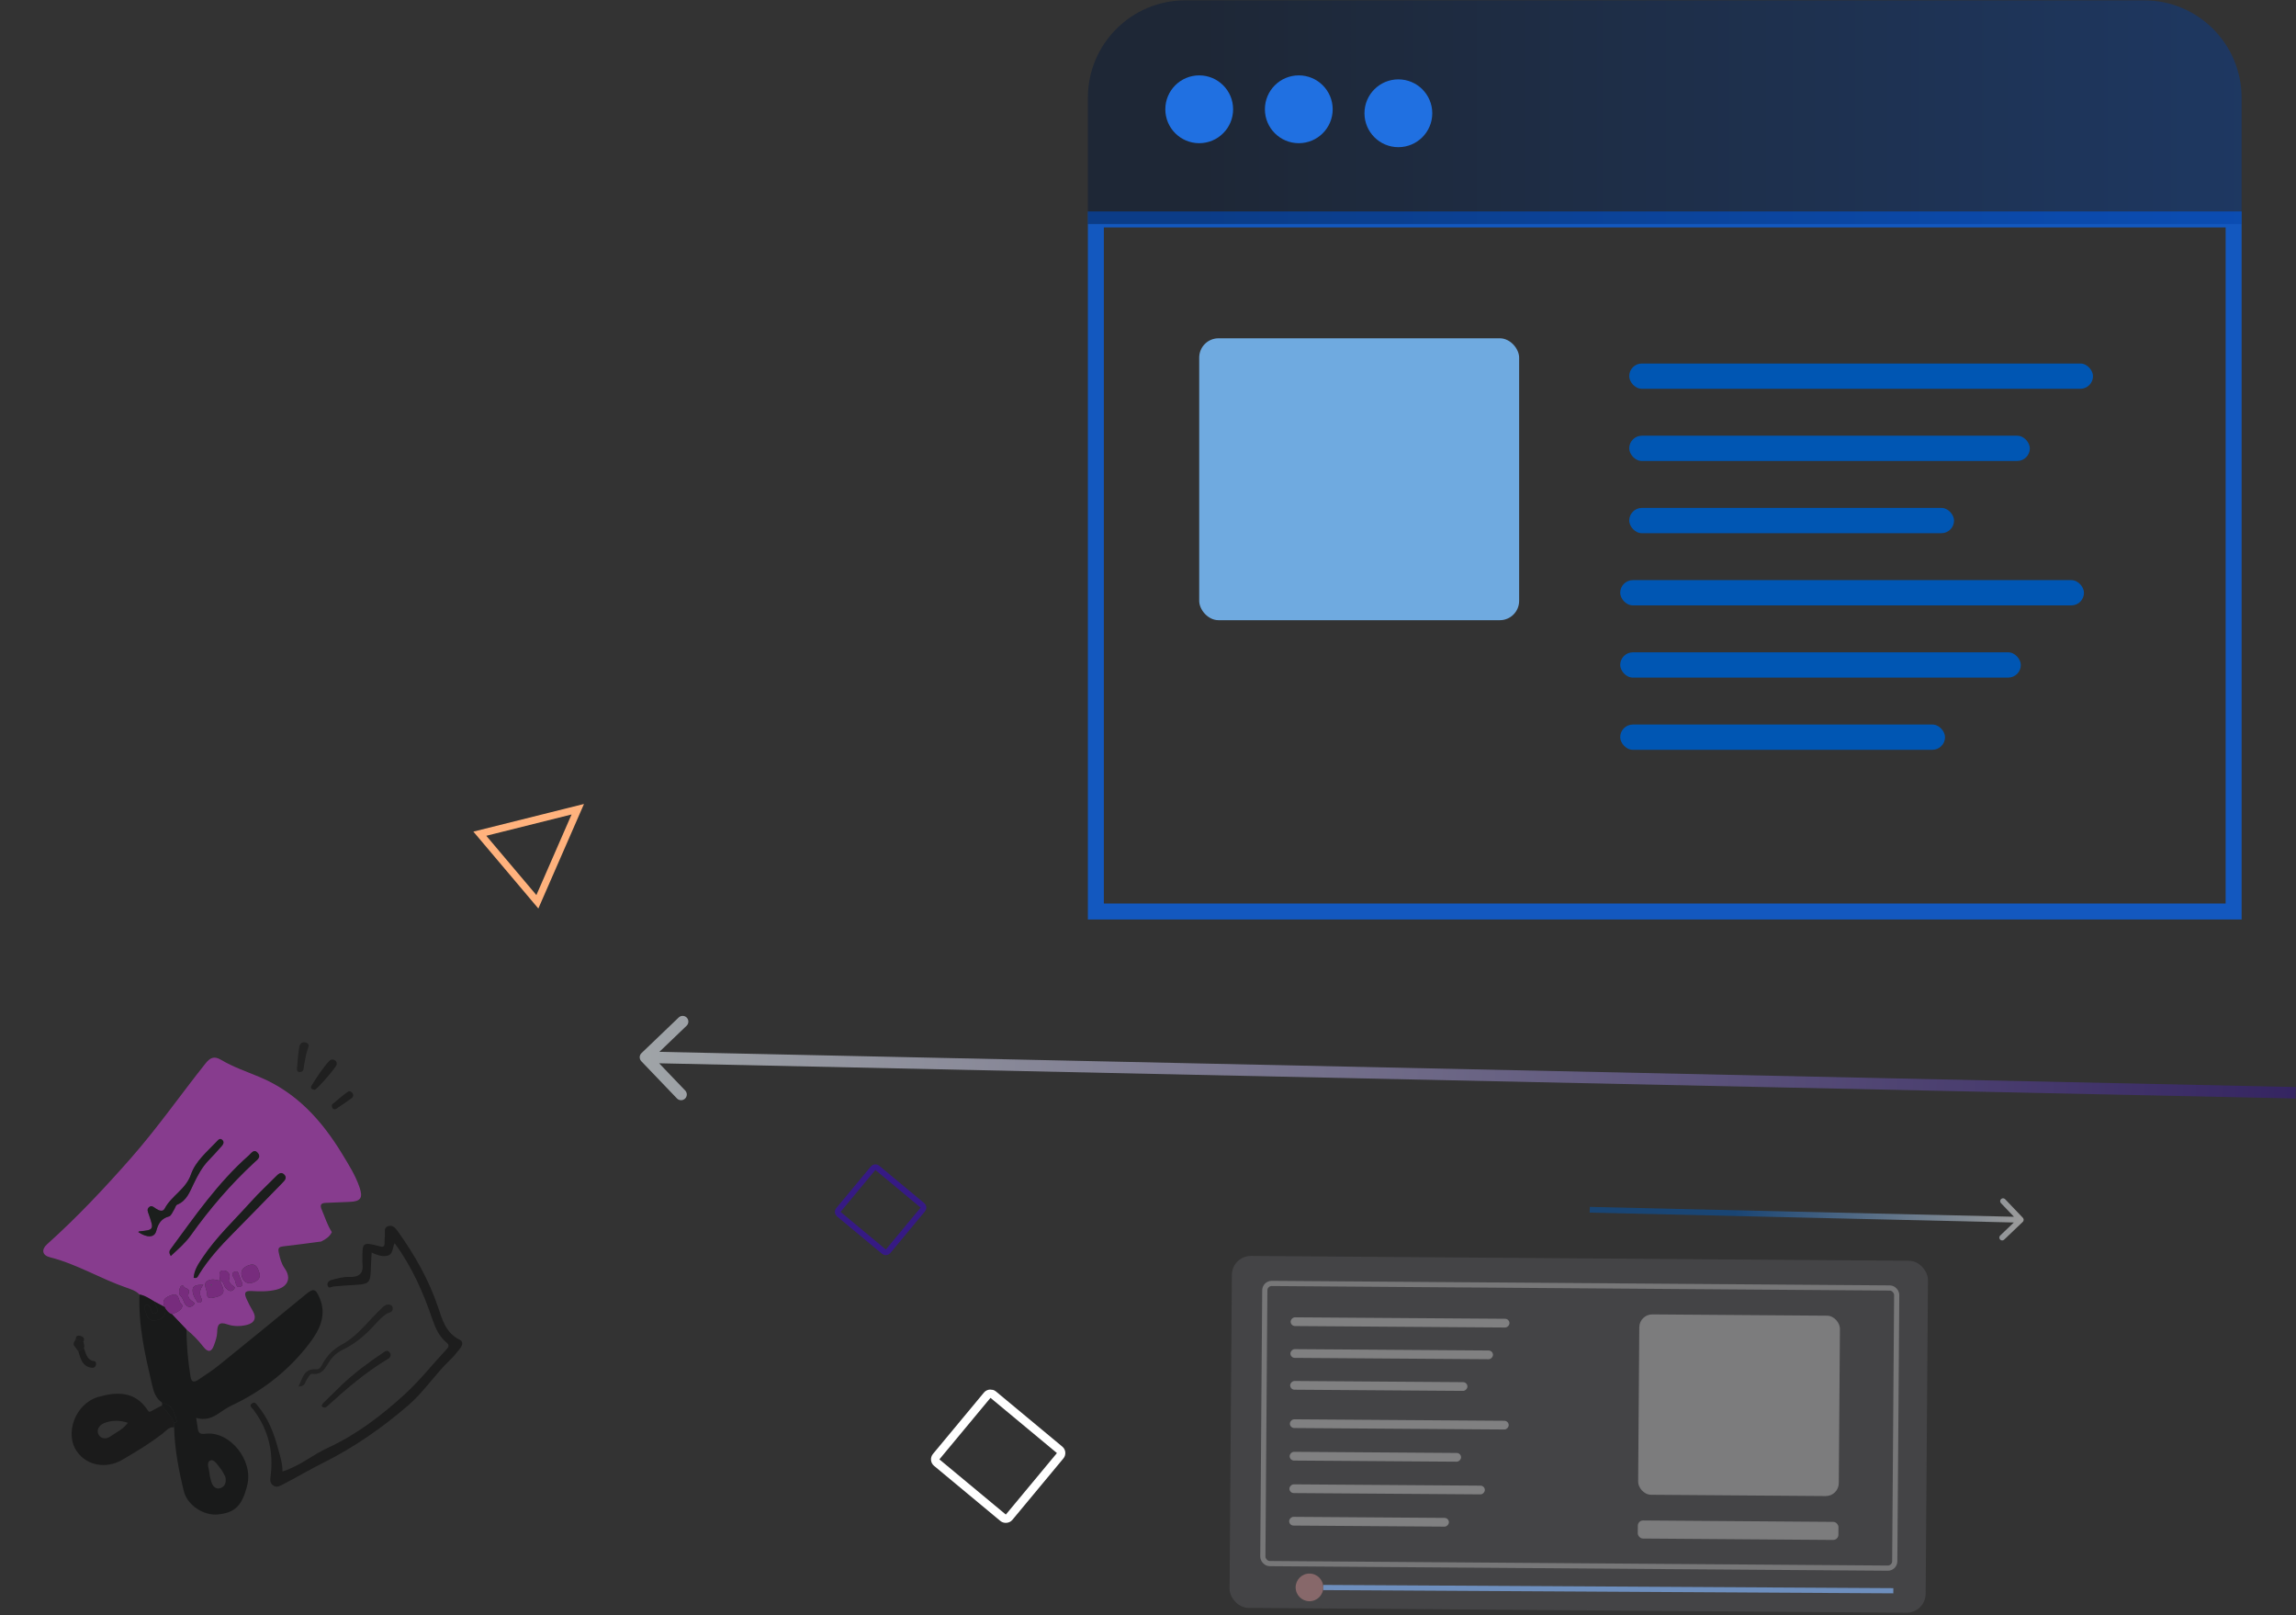 <svg width="401" height="282" viewBox="0 0 401 282" fill="none" xmlns="http://www.w3.org/2000/svg">
<rect x="0" y="0" width="401" height="282" fill="#333333" stroke="none"/>
<rect x="191.395" y="38.317" width="198.71" height="120.833" stroke="#1358BF" stroke-width="2.79"/>
<path d="M190 17.074C190 7.679 197.616 0.062 207.012 0.062H374.488C383.884 0.062 391.5 7.679 391.5 17.074V39.116H190V17.074Z" fill="url(#paint0_linear_139_192)" fill-opacity="0.42"/>
<circle cx="209.445" cy="19.081" r="5.92" fill="#2070E1"/>
<circle cx="226.836" cy="19.081" r="5.92" fill="#2070E1"/>
<circle cx="244.227" cy="19.777" r="5.92" fill="#2070E1"/>
<rect x="209.444" y="59.067" width="55.876" height="49.221" rx="3.371" fill="#6FAAE0"/>
<rect x="284.546" y="63.471" width="80.999" height="4.412" rx="2.206" fill="#0056B3"/>
<rect x="282.97" y="101.292" width="80.999" height="4.412" rx="2.206" fill="#0056B3"/>
<rect x="284.546" y="76.077" width="69.968" height="4.412" rx="2.206" fill="#0056B3"/>
<rect x="282.97" y="113.899" width="69.968" height="4.412" rx="2.206" fill="#0056B3"/>
<rect x="284.546" y="88.685" width="56.731" height="4.412" rx="2.206" fill="#0056B3"/>
<rect x="282.97" y="126.505" width="56.731" height="4.412" rx="2.206" fill="#0056B3"/>
<path d="M112.035 183.879C111.636 184.261 111.623 184.894 112.005 185.293L118.231 191.793C118.613 192.191 119.246 192.205 119.644 191.823C120.043 191.441 120.057 190.808 119.675 190.409L114.141 184.632L119.918 179.098C120.317 178.716 120.331 178.083 119.948 177.684C119.566 177.285 118.933 177.272 118.535 177.654L112.035 183.879ZM400.985 189.799L112.749 183.602L112.706 185.601L400.942 191.799L400.985 189.799Z" fill="url(#paint1_linear_139_192)" fill-opacity="0.57"/>
<rect x="146.102" y="211.665" width="10.513" height="11.28" rx="0.5" transform="rotate(-50.281 146.102 211.665)" stroke="#361A84"/>
<rect x="163.033" y="254.902" width="15.43" height="16.556" rx="0.734" transform="rotate(-50.281 163.033 254.902)" stroke="white" stroke-width="1.468"/>
<path d="M83.803 145.566L100.911 141.293L93.852 157.453L83.803 145.566Z" stroke="#FFB27D" stroke-width="1.254"/>
<rect x="215.176" y="219.267" width="121.571" height="61.45" rx="3.322" transform="rotate(0.422 215.176 219.267)" fill="#9A9EA6" fill-opacity="0.17"/>
<rect x="220.908" y="224.081" width="110.367" height="48.917" rx="1.207" transform="rotate(0.422 220.908 224.081)" stroke="white" stroke-opacity="0.27" stroke-width="0.907"/>
<circle cx="228.7" cy="277.163" r="2.414" transform="rotate(0.422 228.7 277.163)" fill="#FFAAAA" fill-opacity="0.36"/>
<path d="M231.114 277.183L330.672 277.75" stroke="#6E8FBE" stroke-width="0.907"/>
<rect width="38.216" height="1.523" rx="0.762" transform="matrix(1 0.007 0.007 -1 225.407 231.526)" fill="#D9D9D9" fill-opacity="0.4"/>
<rect width="38.216" height="1.523" rx="0.762" transform="matrix(1 0.007 0.007 -1 225.276 249.333)" fill="#D9D9D9" fill-opacity="0.4"/>
<rect width="29.937" height="1.523" rx="0.762" transform="matrix(1 0.007 0.007 -1 225.234 255.01)" fill="#D9D9D9" fill-opacity="0.4"/>
<rect width="34.133" height="1.523" rx="0.762" transform="matrix(1 0.007 0.007 -1 225.192 260.688)" fill="#D9D9D9" fill-opacity="0.4"/>
<rect width="27.896" height="1.523" rx="0.762" transform="matrix(1 0.007 0.007 -1 225.15 266.362)" fill="#D9D9D9" fill-opacity="0.4"/>
<rect width="35.381" height="1.523" rx="0.762" transform="matrix(1 0.007 0.007 -1 225.366 237.082)" fill="#D9D9D9" fill-opacity="0.4"/>
<rect width="30.958" height="1.523" rx="0.762" transform="matrix(1 0.007 0.007 -1 225.325 242.64)" fill="#D9D9D9" fill-opacity="0.4"/>
<rect x="286.321" y="229.48" width="35.042" height="31.495" rx="2.268" transform="rotate(0.422 286.321 229.48)" fill="white" fill-opacity="0.3"/>
<rect x="286.056" y="265.471" width="35.042" height="3.155" rx="0.907" transform="rotate(0.422 286.056 265.471)" fill="white" fill-opacity="0.3"/>
<path d="M353.283 213.34C353.483 213.149 353.491 212.833 353.3 212.633L350.193 209.378C350.002 209.178 349.686 209.171 349.486 209.361C349.286 209.552 349.279 209.869 349.469 210.068L352.231 212.962L349.338 215.724C349.138 215.914 349.131 216.231 349.321 216.431C349.512 216.63 349.829 216.638 350.028 216.447L353.283 213.34ZM277.638 211.726L352.927 213.478L352.95 212.478L277.661 210.727L277.638 211.726Z" fill="url(#paint2_linear_139_192)" fill-opacity="0.51"/>
<path d="M56.101 216.771C53.894 217.057 51.69 217.367 49.48 217.614C48.633 217.709 48.517 217.972 48.708 218.818C48.925 219.769 49.131 220.624 49.719 221.456C50.93 223.171 50.272 224.686 48.233 225.184C46.824 225.527 45.388 225.502 43.969 225.416C42.709 225.339 42.613 225.779 43.055 226.787C43.377 227.523 43.75 228.217 44.155 228.911C44.859 230.109 44.45 231.01 43.088 231.338C41.959 231.609 40.778 231.612 39.696 231.232C38.242 230.724 37.958 231.314 37.928 232.612C37.912 233.39 37.627 234.181 37.355 234.929C36.934 236.086 36.315 236.167 35.535 235.172C34.659 234.055 33.684 233.028 32.575 232.139C31.725 231.241 30.876 230.347 30.026 229.449C30.235 229.368 30.447 229.286 30.655 229.205C31.411 228.924 32.212 228.13 31.661 227.67C31.083 227.189 31.402 225.609 29.949 226.131C28.93 226.496 28.172 226.934 28.737 228.193C28.151 227.881 27.565 227.572 26.982 227.258C26.146 226.769 25.347 226.195 24.36 226.023C23.744 225.375 22.897 225.108 22.1 224.833C17.552 223.272 13.412 220.7 8.708 219.517C7.353 219.177 7.204 218.163 8.222 217.252C13.467 212.552 18.277 207.434 22.922 202.147C27.533 196.898 31.526 191.169 35.868 185.711C36.69 184.675 37.386 184.325 38.59 185.041C40.719 186.3 43.059 187.105 45.332 188.05C51.805 190.746 56.231 195.669 59.773 201.503C60.897 203.355 62.064 205.194 62.781 207.274C63.427 209.152 63.025 209.785 61.005 209.854C59.633 209.901 58.264 209.981 56.894 210.023C55.971 210.052 55.861 210.457 56.2 211.235C56.764 212.539 57.164 213.917 57.956 215.122C57.582 215.95 56.86 216.385 56.094 216.774L56.101 216.771ZM38.444 223.602C37.94 223.579 37.489 223.329 36.935 223.418C34.985 223.734 36.21 225.133 36.17 225.935C36.123 226.903 37.029 226.645 37.734 226.471C39.882 225.95 38.773 224.69 38.43 223.593C39.117 223.755 39.038 224.507 39.435 224.9C39.827 225.284 40.278 225.656 40.762 225.206C41.361 224.645 40.577 224.539 40.347 224.24C40.177 224.021 39.908 223.689 39.971 223.517C40.389 222.383 39.706 221.728 38.851 221.837C38.116 221.933 38.342 222.936 38.442 223.607L38.444 223.602ZM33.822 223.108C34.51 223.282 34.586 222.791 34.783 222.478C36.424 219.836 38.506 217.559 40.684 215.359C43.58 212.438 46.44 209.479 49.318 206.539C49.736 206.111 50.198 205.643 49.649 205.084C49.099 204.521 48.635 204.956 48.205 205.392C46.763 206.859 45.237 208.252 43.867 209.781C40.969 213.013 37.77 215.992 35.346 219.629C34.643 220.685 33.902 221.758 33.826 223.107L33.822 223.108ZM29.832 219.303C31.117 218.107 32.352 217.06 33.319 215.702C36.606 211.089 40.274 206.801 44.438 202.956C44.934 202.498 45.67 202.032 45.008 201.287C44.356 200.549 43.919 201.328 43.478 201.716C38.071 206.475 34.014 212.362 29.79 218.107C29.584 218.387 29.448 218.713 29.83 219.308L29.832 219.303ZM24.165 215.138C25.651 216.13 26.96 216.151 27.284 214.957C27.65 213.622 28.145 212.773 29.525 212.394C29.906 212.29 30.136 211.614 30.419 211.19C30.603 210.912 30.689 210.446 30.935 210.347C32.618 209.666 33.144 208.095 33.836 206.674C34.541 205.222 35.281 203.812 36.407 202.637C37.197 201.814 37.968 200.972 38.723 200.114C38.992 199.807 39.209 199.394 38.832 199.041C38.421 198.657 38.137 199.003 37.846 199.312C36.168 201.104 34.146 202.733 33.339 205.078C32.452 207.653 29.929 208.782 28.749 211.039C28.424 211.66 27.738 211.349 27.227 211.022C26.854 210.782 26.481 210.365 26.016 210.785C25.606 211.158 25.823 211.577 25.982 212.033C26.918 214.726 26.887 214.753 24.262 215.005C24.226 215.008 24.196 215.093 24.163 215.143L24.165 215.138ZM45.183 221.927C44.914 221.082 44.47 220.526 43.427 220.915C42.407 221.295 41.889 221.935 42.293 223.024C42.622 223.913 43.311 224.26 44.217 223.927C45.137 223.593 45.685 223.015 45.178 221.925L45.183 221.927ZM31.411 226.156C32.008 226.583 32.003 227.379 32.473 227.877C32.84 228.271 33.315 228.268 33.705 227.958C34.271 227.51 33.727 227.318 33.434 227.095C32.984 226.755 32.737 226.345 32.959 225.775C33.298 224.912 32.262 225.062 32.062 224.574C31.985 224.385 31.629 224.449 31.51 224.684C31.27 225.154 31.214 225.648 31.412 226.159L31.411 226.156ZM35.521 224.328C34.53 224.316 33.76 224.389 33.661 225.048C33.537 225.872 34.008 226.669 34.501 227.361C34.566 227.451 34.825 227.472 34.95 227.424C35.275 227.298 35.315 226.991 35.185 226.723C34.816 225.961 34.786 225.226 35.517 224.326L35.521 224.328ZM41.988 223.191C41.67 222.781 41.755 221.788 41.049 222.017C40.117 222.319 40.877 223.063 41.04 223.558C41.192 224.027 41.239 224.951 41.989 224.664C42.748 224.371 42.038 223.703 41.991 223.189L41.988 223.191Z" fill="#CA45D6" fill-opacity="0.56"/>
<path d="M24.366 226.018C25.353 226.19 26.151 226.764 26.988 227.253C27.033 227.952 27.97 228.827 27.281 229.242C26.352 229.801 26.546 228.44 26.092 228.061C25.9 227.899 25.712 227.806 25.493 227.917C25.18 228.071 25.161 228.367 25.279 228.642C25.625 229.44 25.683 230.629 26.867 230.566C28.104 230.497 29.108 229.931 28.843 228.371C29.157 228.818 29.463 229.276 30.028 229.445C30.878 230.343 31.727 231.237 32.577 232.135C32.573 234.882 32.84 237.602 33.267 240.319C33.434 241.37 33.894 241.392 34.602 240.922C35.835 240.097 37.09 239.293 38.244 238.362C43.306 234.276 48.343 230.164 53.365 226.032C54.732 224.907 55.102 224.945 55.82 226.618C57.134 229.686 55.771 232.283 54.032 234.568C50.447 239.279 45.872 242.846 40.501 245.381C39.73 245.746 39.006 246.226 38.302 246.717C37.13 247.536 35.902 248.038 34.266 247.574C34.369 248.24 34.459 248.767 34.528 249.298C34.634 250.107 34.801 250.471 35.883 250.336C40.107 249.813 44.233 254.922 43.202 259.234C42.326 262.888 41.051 264.158 37.99 264.431C35.522 264.651 32.699 262.792 32.105 260.361C31.208 256.699 30.502 252.997 30.41 249.208C30.395 248.951 30.383 248.69 30.368 248.433C30.576 248.389 30.927 248.379 30.865 248.123C30.505 246.677 30.107 245.231 28.312 244.917C27.191 244.15 26.847 243.024 26.545 241.74C25.334 236.562 24.137 231.398 24.373 226.026L24.366 226.018ZM39.342 257.817C39.006 257.227 38.855 256.846 38.605 256.543C38.072 255.892 37.435 254.735 36.76 254.996C35.915 255.324 36.567 256.501 36.594 257.304C36.605 257.695 36.751 258.082 36.836 258.474C37.052 259.432 37.647 260.177 38.611 259.785C39.483 259.43 39.529 258.443 39.341 257.814L39.342 257.817Z" fill="#030404" fill-opacity="0.52"/>
<path d="M49.331 256.923C52.324 256.004 54.567 254.03 57.219 252.815C62.242 250.507 66.616 247.165 70.664 243.469C73.307 241.056 75.551 238.206 78.002 235.575C78.445 235.097 78.469 234.825 77.952 234.386C76.732 233.355 76.06 231.945 75.561 230.475C73.95 225.741 71.97 221.194 68.931 217.068C68.483 217.8 68.766 219.083 67.512 219.281C66.586 219.429 65.741 219.069 64.91 218.707C64.856 219.759 64.791 220.66 64.768 221.556C64.704 223.938 64.459 224.203 62.163 224.342C60.852 224.421 59.543 224.495 58.237 224.624C57.87 224.659 57.439 225.074 57.235 224.499C57.043 223.956 57.49 223.583 57.915 223.478C58.904 223.228 59.935 222.921 60.937 222.961C62.751 223.035 63.532 222.344 63.298 220.536C63.276 220.367 63.291 220.195 63.292 220.025C63.281 216.84 63.289 216.822 66.383 217.626C66.926 217.767 67.134 217.657 67.166 217.138C67.194 216.684 67.159 216.221 67.218 215.773C67.295 215.189 66.953 214.394 67.742 214.111C68.615 213.798 69.105 214.473 69.54 215.081C72.451 219.153 74.903 223.461 76.509 228.238C77.247 230.439 77.886 232.767 80.294 233.927C80.984 234.258 80.732 234.943 80.375 235.414C79.827 236.136 79.237 236.845 78.582 237.472C75.975 239.96 74.018 243.046 71.279 245.4C66.719 249.32 61.829 252.733 56.413 255.429C54.019 256.622 51.703 258.007 49.313 259.232C48.786 259.503 48.28 259.761 47.709 259.365C47.139 258.973 47.177 258.382 47.252 257.813C47.826 253.474 46.86 249.54 44.188 246.047C43.979 245.774 43.447 245.477 43.971 245.067C44.523 244.639 44.783 245.178 45.059 245.511C46.865 247.672 47.835 250.245 48.558 252.902C48.912 254.199 49.349 255.489 49.337 256.928L49.331 256.923Z" fill="#0A0A0A" fill-opacity="0.53"/>
<path d="M30.362 248.427C30.377 248.684 30.389 248.945 30.404 249.202C29.456 249.122 28.965 249.885 28.336 250.361C26.105 252.053 23.728 253.52 21.31 254.908C18.5 256.517 15.202 255.884 13.485 253.511C11.184 250.338 13.153 245.059 17.177 243.904C20.472 242.957 23.639 242.909 25.811 246.255C26.031 246.594 26.207 246.515 26.489 246.354C27.081 246.014 27.699 245.712 28.305 245.396C28.965 246.422 29.989 247.205 30.362 248.427ZM22.332 248.426C20.843 247.931 19.486 247.976 18.207 248.471C17.368 248.796 16.746 249.662 17.231 250.512C17.611 251.178 18.493 251.376 19.322 250.778C20.28 250.085 21.42 249.64 22.333 248.429L22.332 248.426Z" fill="#040404" fill-opacity="0.51"/>
<path d="M52.144 242.076C52.873 240.571 53.089 238.906 55.248 239.082C55.932 239.138 56.149 238.43 56.417 237.968C57.215 236.594 58.274 235.53 59.678 234.776C61.78 233.648 63.335 231.881 64.935 230.164C65.481 229.579 66.051 229.019 66.616 228.456C67.028 228.049 67.466 227.635 68.103 227.81C68.359 227.881 68.6 228.102 68.598 228.439C68.599 229.225 67.895 229.132 67.463 229.429C66.675 229.971 66.002 230.697 65.351 231.411C63.761 233.161 61.984 234.651 59.834 235.684C58.843 236.16 58.053 236.898 57.449 237.845C56.786 238.882 56.245 240.081 54.61 239.876C54.085 239.809 53.856 240.486 53.561 240.907C53.263 241.332 53.307 242.095 52.144 242.076Z" fill="#131313" fill-opacity="0.51"/>
<path d="M56.834 245.762C56.706 245.738 56.426 245.769 56.317 245.648C56.075 245.376 56.305 245.121 56.508 244.92C57.522 243.922 58.531 242.921 59.561 241.935C61.828 239.763 64.34 237.911 66.937 236.162C67.271 235.937 67.635 235.674 67.994 236.06C68.394 236.489 68.236 236.989 67.815 237.238C63.875 239.573 60.435 242.542 57.066 245.606C57.025 245.644 56.973 245.672 56.834 245.762Z" fill="#0F0F0F" fill-opacity="0.53"/>
<path d="M54.949 190.287C54.869 190.263 54.638 190.249 54.471 190.14C54.224 189.98 54.319 189.692 54.427 189.521C55.37 188.025 56.323 186.536 57.519 185.227C57.761 184.963 58.132 184.919 58.47 185.114C58.744 185.27 58.836 185.545 58.819 185.843C58.799 186.231 55.496 190.116 54.947 190.292L54.949 190.287Z" fill="#0F0F0F" fill-opacity="0.53"/>
<path d="M52.655 187.121C52.108 187.311 51.834 187.062 51.869 186.572C51.962 185.331 52.072 184.088 52.256 182.856C52.35 182.221 52.8 181.799 53.483 182.056C54.151 182.311 53.879 182.763 53.699 183.299C53.39 184.201 53.289 185.172 53.091 186.11C53.013 186.48 53.102 186.929 52.658 187.12L52.655 187.121Z" fill="#131313" fill-opacity="0.51"/>
<path d="M61.628 190.959C61.745 191.261 61.686 191.547 61.44 191.723C60.568 192.353 59.676 192.961 58.786 193.564C58.523 193.743 58.218 193.747 58.053 193.453C57.957 193.283 57.911 192.916 58.009 192.834C58.907 192.061 59.816 191.299 60.778 190.605C61.059 190.404 61.428 190.634 61.628 190.959Z" fill="#0F0F0F" fill-opacity="0.53"/>
<path d="M13.743 236.126C13.733 236.064 13.716 236.008 13.684 235.954C13.998 235.773 14.316 235.594 14.631 235.413C15.079 236.274 15.081 237.463 16.424 237.649C16.791 237.699 16.867 238.143 16.688 238.493C16.502 238.86 16.143 238.851 15.801 238.777C14.371 238.473 14.097 237.268 13.74 236.128L13.743 236.126Z" fill="#0A0A0A" fill-opacity="0.53"/>
<path d="M30.362 248.428C29.988 247.206 28.966 246.427 28.305 245.397C28.305 245.234 28.305 245.072 28.305 244.909C30.101 245.226 30.495 246.673 30.858 248.115C30.923 248.37 30.569 248.381 30.361 248.425L30.362 248.428Z" fill="#030404" fill-opacity="0.52"/>
<path d="M14.634 235.41C14.32 235.591 14.001 235.77 13.687 235.951C13.411 235.581 13.139 235.214 12.863 234.844C12.811 234.454 13.02 234.162 13.236 233.871C13.683 234.013 14.132 234.153 14.58 234.297C14.613 234.669 14.859 235.028 14.637 235.409L14.634 235.41Z" fill="#0F0F0F" fill-opacity="0.53"/>
<path d="M14.575 234.295C14.129 234.154 13.679 234.014 13.232 233.87C13.198 233.354 13.482 233.123 13.946 233.224C14.487 233.343 14.881 233.634 14.574 234.292L14.575 234.295Z" fill="#0F0F0F" fill-opacity="0.53"/>
<path d="M33.822 223.108C33.903 221.761 34.642 220.684 35.343 219.63C37.766 215.993 40.965 213.014 43.864 209.781C45.234 208.253 46.76 206.86 48.202 205.393C48.632 204.956 49.095 204.522 49.646 205.085C50.195 205.644 49.733 206.111 49.315 206.539C46.437 209.48 43.576 212.435 40.681 215.36C38.502 217.56 36.424 219.835 34.779 222.479C34.583 222.791 34.507 223.283 33.819 223.109L33.822 223.108Z" fill="#040B07" fill-opacity="0.51"/>
<path d="M29.832 219.304C29.45 218.71 29.587 218.387 29.792 218.104C34.019 212.358 38.073 206.472 43.48 201.713C43.921 201.325 44.355 200.547 45.01 201.283C45.672 202.029 44.936 202.495 44.441 202.953C40.274 206.802 36.605 211.087 33.321 215.699C32.354 217.057 31.119 218.104 29.834 219.3L29.832 219.304Z" fill="#040B07" fill-opacity="0.51"/>
<path d="M24.165 215.139C24.199 215.092 24.224 215.005 24.263 215.001C26.889 214.749 26.916 214.724 25.983 212.029C25.824 211.569 25.607 211.151 26.018 210.781C26.483 210.361 26.855 210.778 27.229 211.018C27.74 211.345 28.422 211.657 28.75 211.035C29.931 208.778 32.455 207.652 33.341 205.074C34.148 202.729 36.169 201.096 37.848 199.308C38.139 198.999 38.422 198.653 38.833 199.037C39.214 199.389 38.993 199.803 38.724 200.11C37.97 200.968 37.199 201.81 36.409 202.633C35.279 203.809 34.539 205.219 33.837 206.67C33.146 208.091 32.618 209.666 30.936 210.343C30.69 210.442 30.605 210.908 30.42 211.186C30.139 211.613 29.908 212.286 29.527 212.39C28.147 212.769 27.651 213.615 27.286 214.953C26.961 216.147 25.654 216.129 24.167 215.134L24.165 215.139Z" fill="#040D09" fill-opacity="0.51"/>
<path d="M45.183 221.928C45.69 223.018 45.14 223.593 44.221 223.93C43.311 224.26 42.627 223.916 42.297 223.027C41.894 221.938 42.41 221.295 43.431 220.918C44.474 220.528 44.919 221.084 45.187 221.93L45.183 221.928Z" fill="#772C7D"/>
<path d="M38.43 223.593C38.774 224.691 39.882 225.95 37.734 226.472C37.028 226.642 36.124 226.903 36.17 225.936C36.207 225.134 34.982 223.735 36.936 223.418C37.489 223.33 37.941 223.58 38.444 223.602L38.43 223.593ZM36.854 224.304C36.827 224.34 36.804 224.375 36.778 224.414C36.85 224.419 36.921 224.421 36.994 224.427C36.99 224.388 37 224.328 36.981 224.317C36.947 224.297 36.896 224.309 36.854 224.304Z" fill="#772C7D"/>
<path d="M30.028 229.446C29.463 229.277 29.157 228.819 28.843 228.371C28.815 228.308 28.78 228.248 28.742 228.188C28.177 226.929 28.933 226.496 29.954 226.126C31.404 225.606 31.088 227.184 31.666 227.666C32.216 228.122 31.412 228.917 30.661 229.201C30.452 229.282 30.24 229.364 30.031 229.445L30.028 229.446Z" fill="#772C7D"/>
<path d="M28.742 228.188C28.78 228.248 28.812 228.309 28.843 228.371C29.107 229.932 28.103 230.498 26.866 230.567C25.684 230.633 25.622 229.445 25.279 228.643C25.161 228.367 25.181 228.075 25.493 227.917C25.715 227.805 25.9 227.9 26.092 228.062C26.545 228.441 26.353 229.805 27.281 229.242C27.967 228.829 27.031 227.949 26.987 227.253C27.574 227.566 28.159 227.875 28.742 228.188Z" fill="#030404" fill-opacity="0.52"/>
<path d="M38.444 223.603C38.344 222.935 38.117 221.93 38.852 221.833C39.711 221.723 40.391 222.38 39.972 223.513C39.907 223.687 40.179 224.017 40.348 224.236C40.579 224.535 41.364 224.645 40.763 225.203C40.281 225.655 39.827 225.284 39.436 224.896C39.038 224.507 39.119 223.752 38.431 223.589L38.446 223.598L38.444 223.603Z" fill="#772C7D"/>
<path d="M31.411 226.156C31.213 225.645 31.269 225.151 31.508 224.681C31.628 224.446 31.985 224.386 32.06 224.571C32.262 225.062 33.296 224.909 32.958 225.771C32.735 226.342 32.983 226.752 33.432 227.092C33.725 227.314 34.266 227.508 33.704 227.955C33.31 228.266 32.838 228.268 32.471 227.874C32.005 227.375 32.008 226.583 31.409 226.153L31.411 226.156Z" fill="#772C7D"/>
<path d="M35.522 224.329C34.791 225.229 34.818 225.965 35.19 226.726C35.319 226.994 35.283 227.3 34.955 227.427C34.827 227.476 34.566 227.452 34.506 227.364C34.009 226.673 33.541 225.875 33.666 225.051C33.765 224.392 34.535 224.319 35.526 224.331L35.522 224.329Z" fill="#772C7D"/>
<path d="M41.988 223.191C42.036 223.705 42.746 224.376 41.987 224.666C41.238 224.956 41.189 224.029 41.037 223.559C40.878 223.063 40.117 222.319 41.046 222.019C41.752 221.79 41.666 222.78 41.985 223.192L41.988 223.191Z" fill="#772C7D"/>
<path d="M36.854 224.304C36.899 224.305 36.947 224.297 36.981 224.317C37 224.329 36.99 224.388 36.994 224.427C36.922 224.422 36.851 224.42 36.778 224.414C36.805 224.378 36.828 224.343 36.854 224.304Z" fill="#45D68D" fill-opacity="0.35"/>
<defs>
<linearGradient id="paint0_linear_139_192" x1="190" y1="19.589" x2="391.5" y2="19.589" gradientUnits="userSpaceOnUse">
<stop offset="0.104" stop-color="#00163A"/>
<stop offset="1" stop-color="#003DA0"/>
</linearGradient>
<linearGradient id="paint1_linear_139_192" x1="112.738" y1="184.102" x2="400.975" y2="190.299" gradientUnits="userSpaceOnUse">
<stop stop-color="#F1F9FF"/>
<stop offset="1" stop-color="#361A84"/>
</linearGradient>
<linearGradient id="paint2_linear_139_192" x1="277.638" y1="211.726" x2="352.927" y2="213.478" gradientUnits="userSpaceOnUse">
<stop offset="0.336" stop-color="#0056B3"/>
<stop offset="1" stop-color="white"/>
</linearGradient>
</defs>
</svg>
